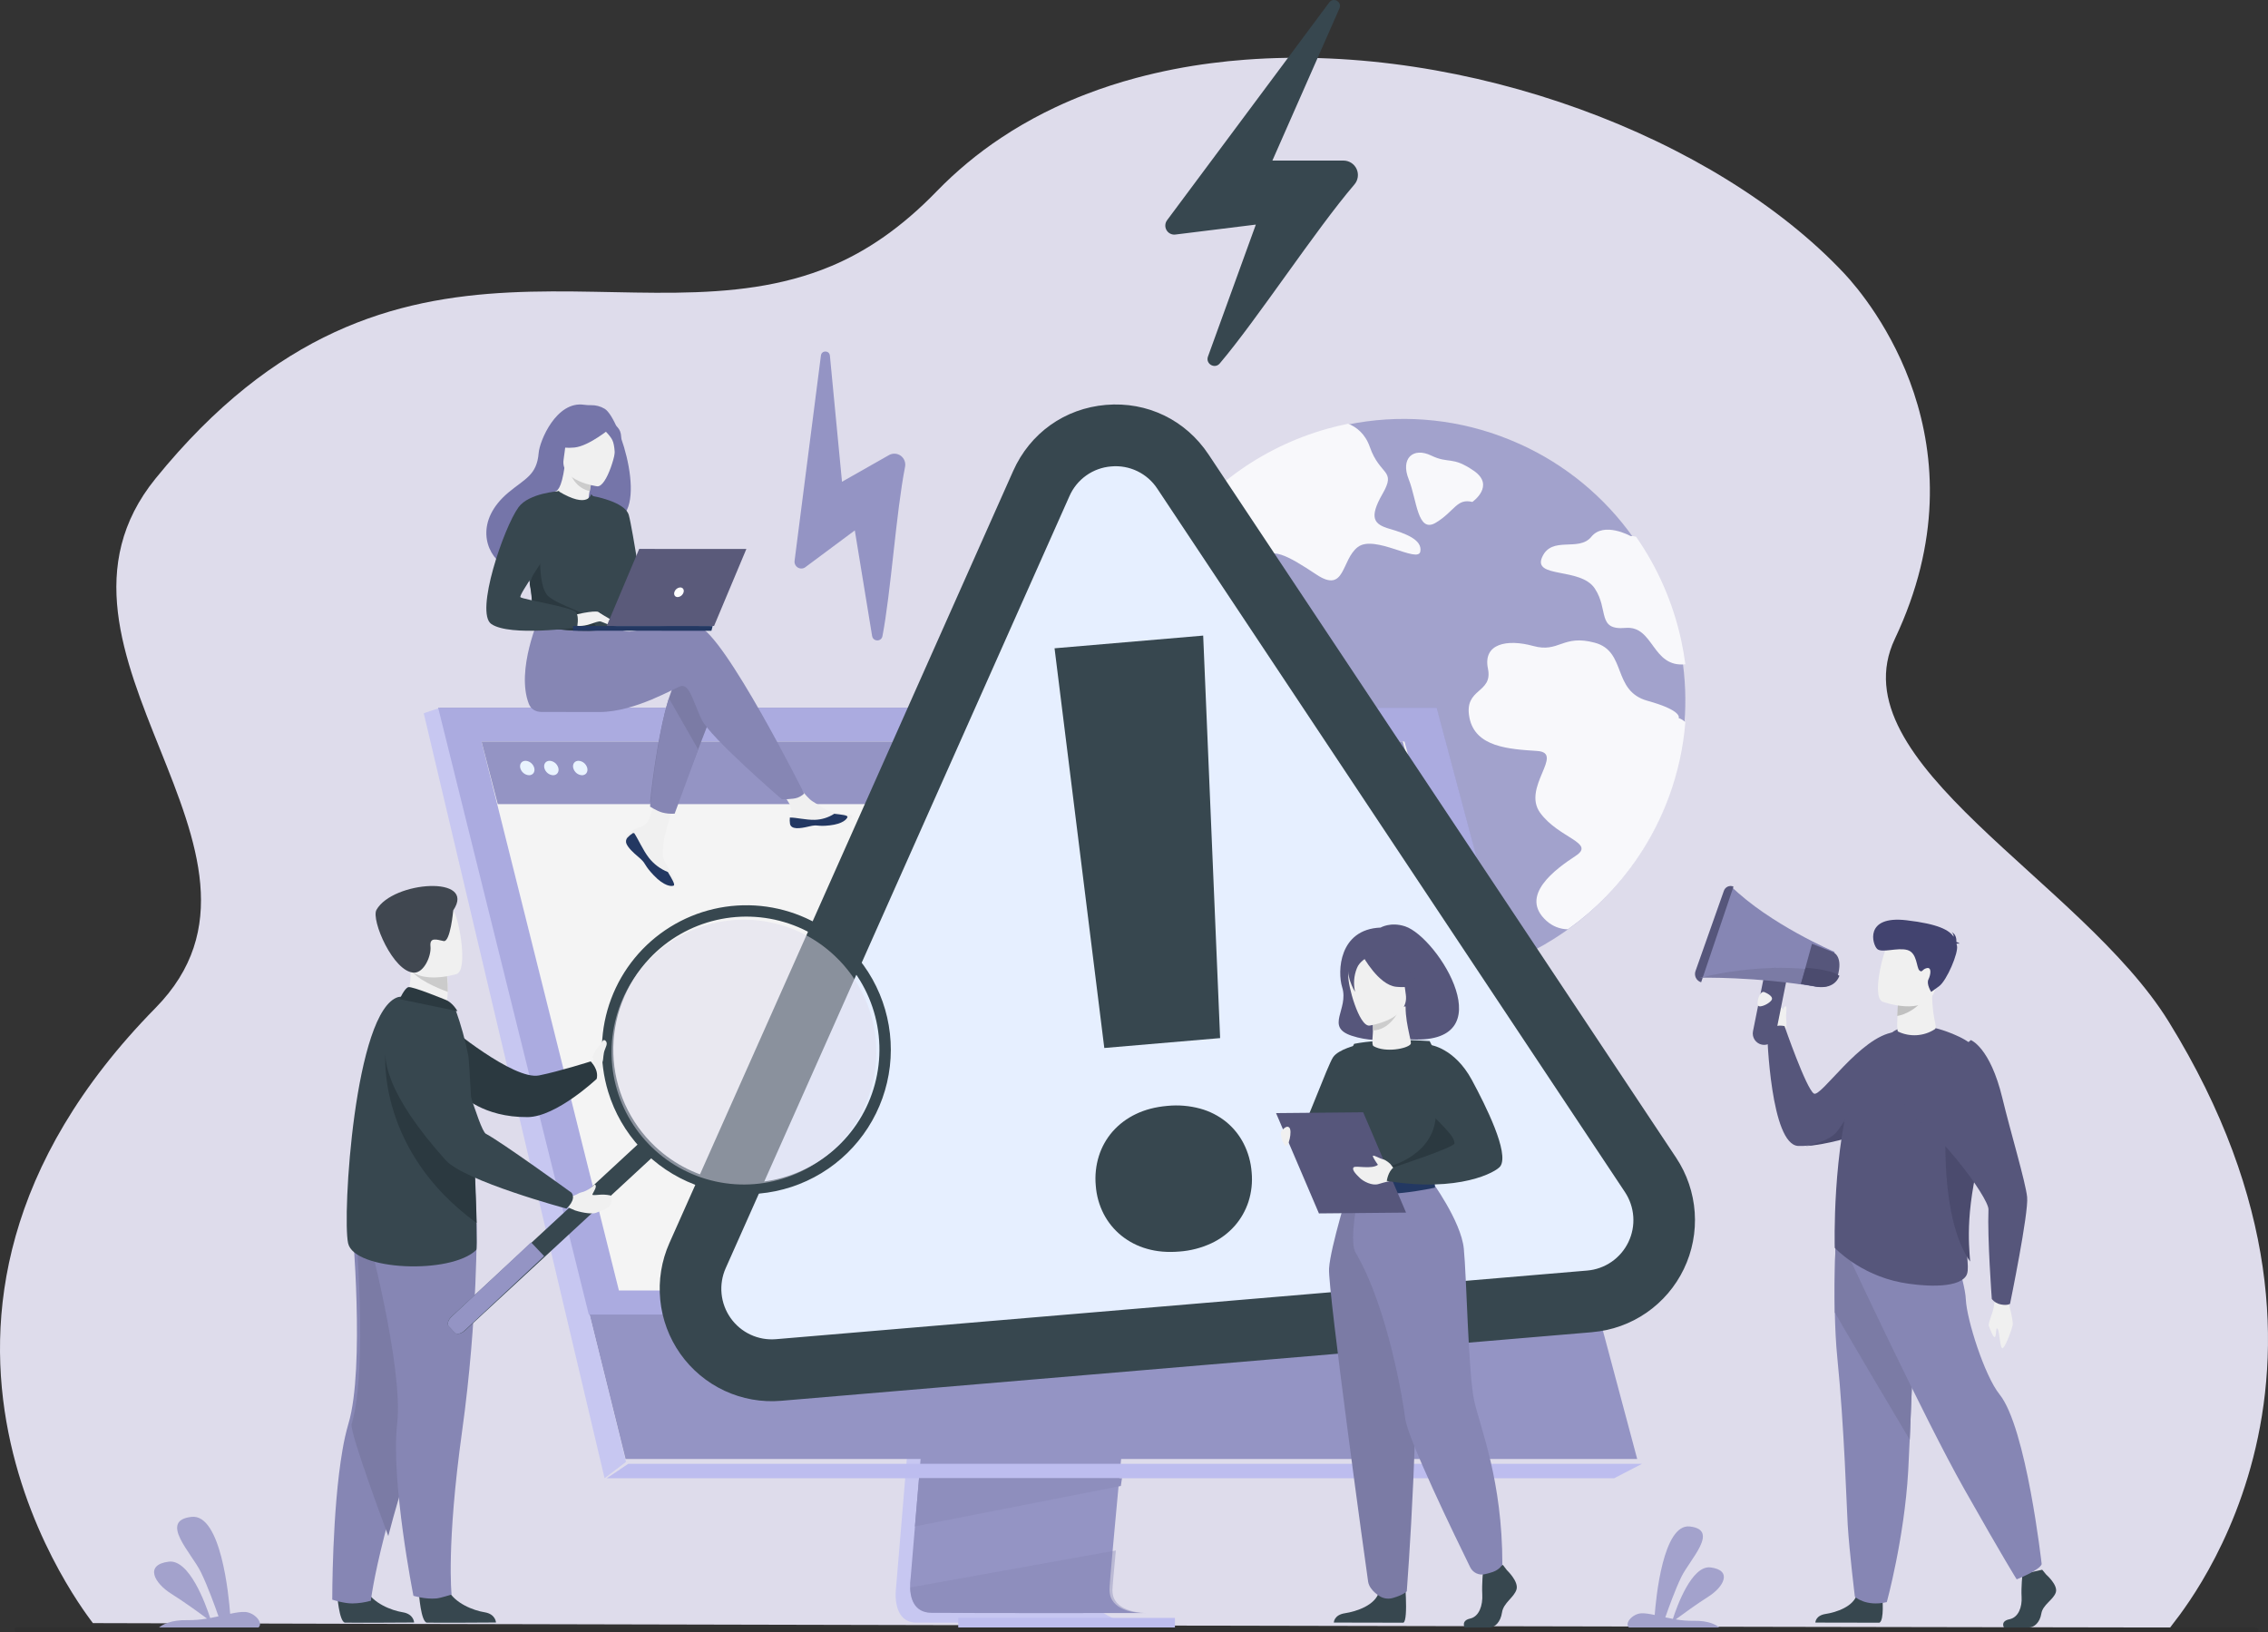 <svg width="471" height="339" viewBox="0 0 471 339" fill="none" xmlns="http://www.w3.org/2000/svg">
<rect x="0" y="0" width="471" height="339" fill="#333333" stroke="none"/>
<g clip-path="url(#clip0_2338_3239)">
<path d="M450.678 338C420.968 338 19.294 337.134 19.294 337.086C19.13 336.685 -31.696 274.425 32.304 209.319C64.015 177.051 3.183 135.264 32.304 99.381C82.185 37.913 131.545 72.525 172.659 55.243C179.925 52.192 187.215 47.28 194.513 39.742C198.577 35.556 203.081 31.82 207.945 28.597C208.686 28.104 209.432 27.624 210.185 27.156C213.077 25.368 216.068 23.745 219.145 22.296C221.215 21.319 223.325 20.417 225.474 19.588C228.907 18.266 232.407 17.129 235.961 16.181C241.1 14.81 246.324 13.786 251.6 13.115C253.925 12.811 256.27 12.572 258.633 12.397C304.577 8.944 356.27 28.365 382.961 56.75C388.332 62.466 412.76 92.04 393.505 132.691C381.347 158.356 432.277 182.868 450.377 212.175C496.391 286.681 451.095 337.024 450.678 338Z" fill="#DEDCEB"/>
<g opacity="0.8">
<path d="M346.466 165.493C345.261 168.814 343.759 172.02 341.979 175.071C335.06 186.879 324.222 195.888 311.349 200.531C298.475 205.173 284.382 205.156 271.521 200.482C249.084 192.323 234.675 171.866 233.139 149.48C232.932 146.508 232.956 143.525 233.213 140.557C234.021 131.219 237.044 122.209 242.033 114.275L242.107 114.156C249.804 102.06 261.665 93.203 275.448 89.258C276.875 88.856 278.325 88.493 279.783 88.196C290.361 86.017 301.338 86.827 311.483 90.533C312.88 91.043 314.246 91.598 315.581 92.199C325.096 96.48 333.284 103.242 339.286 111.777C343.786 118.159 346.966 125.375 348.64 133.003C348.999 134.64 349.289 136.292 349.51 137.96C350.722 147.249 349.678 156.693 346.464 165.491L346.466 165.493Z" fill="#9494C4"/>
<path d="M281.984 113.604C278.507 116.249 279.429 123.326 273.411 119.338C267.393 115.35 263.612 113.187 261.909 116.66C260.206 120.132 265.545 122.049 264.131 125.84C262.717 129.632 259.871 130.035 256.859 126.92C253.847 123.805 253.758 120.807 248.882 120.906C244.006 121.005 241.923 119.035 242.16 115.439C242.202 114.878 242.148 114.314 242 113.771L242.075 113.654C249.819 101.701 261.752 92.948 275.619 89.05C277.055 88.653 278.513 88.294 279.98 88C281.681 88.677 283.505 90.056 284.472 92.818C286.595 98.895 290.038 97.465 287.115 102.556C284.192 107.647 285.392 108.905 288.585 109.83C291.779 110.755 295.453 112.08 294.954 114.56C294.455 117.041 285.462 110.959 281.984 113.604Z" fill="white"/>
<path d="M346.63 165.371C345.414 168.705 343.897 171.924 342.099 174.988C337.933 182.079 332.31 188.217 325.598 193C323.972 192.971 322.412 192.359 321.204 191.276C315.288 186.02 323.128 180.438 327.256 177.72C331.384 175.002 323.718 174.105 319.854 168.81C315.99 163.516 325.038 156.346 319.223 155.959C313.409 155.571 306.337 155.196 305.153 149C303.969 142.804 310.086 144.083 309.005 138.862C307.924 133.642 312.995 132.668 318.406 134.156C323.818 135.644 324.489 131.678 331.191 133.479C337.894 135.279 334.741 143.492 342.14 145.542C349.538 147.593 348.611 149.129 348.611 149.129C349.134 149.305 349.61 149.598 350 149.986C349.576 155.242 348.443 160.416 346.63 165.371Z" fill="white"/>
<path d="M350 137.956C343.017 138.693 343.489 129.882 337.559 130.404C331.583 130.93 334.143 126.637 331.181 122.199C328.219 117.761 318.242 120.167 320.27 115.677C322.297 111.186 327.87 114.7 330.48 111.474C333.09 108.249 338.612 111.322 338.612 111.322C339.002 111.317 339.39 111.366 339.766 111.468C344.269 117.924 347.452 125.224 349.128 132.939C349.49 134.597 349.78 136.269 350 137.956Z" fill="white"/>
<path d="M305.766 104.242C305.766 104.242 310.594 100.885 306.055 97.764C301.515 94.644 300.967 96.409 297.209 94.603C293.451 92.798 290.812 95.221 292.543 99.519C294.273 103.818 294.343 110.9 298.226 108.525C302.108 106.15 302.528 103.448 305.766 104.242Z" fill="white"/>
</g>
<path d="M33.022 338H53.67C54.777 337.058 52.904 334.918 50.949 334.775C50.099 334.71 49.024 334.89 47.797 335.149C47.512 331.361 45.89 314.344 39.775 315.02C32.9 315.786 39.775 322.517 41.718 326.503C43.159 329.456 44.677 333.688 45.376 335.681C44.817 335.803 44.24 335.922 43.649 336.03C42.738 333.223 39.346 323.776 35.034 324.326C29.972 324.971 32.008 328.758 35.595 331.006C38.237 332.66 41.462 335.01 42.998 336.144C41.665 336.377 40.313 336.486 38.96 336.47C35.418 336.391 33.693 337.437 33.022 338Z" fill="#A3A2CC"/>
<path d="M357.065 338H338.3C337.294 337.14 338.996 335.193 340.774 335.055C341.546 334.997 342.522 335.159 343.638 335.398C343.896 331.939 345.37 316.393 350.928 317.018C357.178 317.718 350.928 323.863 349.162 327.504C347.854 330.199 346.473 334.064 345.841 335.889C346.35 335.999 346.875 336.107 347.41 336.208C348.239 333.643 351.322 325.018 355.242 325.521C359.843 326.109 357.994 329.567 354.732 331.62C352.346 333.13 349.401 335.275 348.005 336.312C349.216 336.524 350.444 336.623 351.674 336.609C354.89 336.53 356.459 337.487 357.065 338Z" fill="#A3A2CC"/>
<path d="M370.963 213.478C370.963 213.478 371.444 208.846 368.942 209.004C366.44 209.162 365.781 210.275 366.059 211.164C366.338 212.054 368.771 215 368.771 215L370.963 213.478Z" fill="#F0F0F0"/>
<path d="M406 222.878C406 222.878 403.428 225.985 397.901 229.567C397.378 229.909 396.829 230.25 396.253 230.589C393.818 232.043 391.288 233.324 388.681 234.421C388.361 234.555 387.986 234.705 387.562 234.86C384.251 236.086 378.156 237.833 374.379 237.991C374.05 238.003 373.739 238.003 373.449 237.991C367.7 237.752 367 214.81 367 214.81C367 214.81 367.64 212.515 370.593 213.093C370.593 213.093 375.077 226.05 376.685 227.104C378.114 228.045 386.318 215.252 393.38 214.358C398.138 213.766 406 222.878 406 222.878Z" fill="#56567B"/>
<path d="M390.914 331.816C390.914 331.816 391.339 336.512 390.301 337L377 336.975C377 336.975 377 335.508 379.135 335.183C381.27 334.858 385.024 333.663 385.661 331.003C386.298 328.343 390.914 331.816 390.914 331.816Z" fill="#37474F"/>
<path d="M381.041 272.471C381.107 275.699 381.26 279.028 381.564 282.021C383.004 296.223 383.511 313.39 383.718 316.69C384.077 322.433 385.208 331.608 385.208 331.608C385.208 331.608 387.457 333.743 391.836 332.725C391.836 332.725 395.464 319.51 396.274 305.598L396.31 304.91C396.404 303.07 396.51 300.966 396.604 298.698C397.272 283.514 398 260.936 398 260.936L381.264 257C381.264 257 380.875 264.423 381.041 272.471Z" fill="#8686B4"/>
<path d="M381.041 272.582C385.283 279.964 393.367 293.562 396.603 299C397.272 283.705 398 260.965 398 260.965L381.263 257C381.263 257 380.876 264.476 381.041 272.582Z" fill="#7B7BA5"/>
<path d="M388.423 234.817C385.051 236.064 378.845 237.84 375 238C375.587 237.886 379.869 237.015 381.453 235.052C383.153 232.944 386.019 227.212 388.295 229.551C389.368 230.648 389.054 232.823 388.423 234.817Z" fill="#4B4B6E"/>
<path d="M417.042 270.243C417.042 270.243 418.165 274.293 417.979 275.201C417.794 276.11 416.702 279.151 416.019 279.906C415.336 280.662 415.308 276.62 414.853 275.985C414.398 275.35 414.637 277.494 414.28 277.669C413.922 277.843 413.31 276.044 413.039 275.406C412.767 274.767 414.01 272.548 414.116 270.955C414.222 269.362 417.042 270.243 417.042 270.243Z" fill="#F0F0F0"/>
<path d="M424.949 327.018C424.949 327.018 427.419 329.168 426.938 330.697C426.456 332.227 424.226 333.245 423.925 335.113C423.624 336.982 422.42 338 421.334 338H416.164C416.164 338 415.365 336.686 417.294 336.29C419.222 335.894 419.949 333.697 419.829 331.66C419.708 329.624 420.009 326.905 420.009 326.905L424.106 326L424.949 327.018Z" fill="#37474F"/>
<path d="M384 261.078C384 261.078 399.606 294.535 407.911 309.22C416.216 323.906 418.811 328 418.811 328C418.811 328 423.569 326.122 424 324.842C424 324.842 420.82 296.497 415.256 289.592C412.112 285.687 408.422 273.971 408.249 269.877C408.076 265.782 404.429 256 404.429 256L384 261.078Z" fill="#8686B4"/>
<path d="M381.024 259.144C381.024 259.144 386.13 264.669 394.802 266.337C398.61 267.069 406.34 267.776 408.257 265.052C408.707 264.412 408.711 263.464 408.611 261.985C408.353 258.141 407.391 250.708 411.734 235.771C412.118 234.465 412.398 233.13 412.568 231.778C413.517 224.139 413.415 218.369 406.819 215.288C396.937 210.671 392.881 214.469 392.881 214.469C392.881 214.469 387.626 216.938 385.225 224.132C380.425 238.525 381.024 259.144 381.024 259.144Z" fill="#56567B"/>
<path d="M401.792 213.756C400.681 214.477 399.39 214.901 398.053 214.985C396.715 215.068 395.378 214.809 394.179 214.234C393.956 214.127 393.983 212.669 394.039 211.236C394.094 209.804 394.232 208.452 394.232 208.452L397.856 206.171L401.312 204C400.907 211.475 402.565 213.226 401.792 213.756Z" fill="#F0F0F0"/>
<path d="M400 206.914C400 206.914 397.883 210.251 394 211C394.05 209.615 394.185 208.082 394.185 208.082L397.43 206L400 206.914Z" fill="#C0C0C0"/>
<path d="M390.945 208.03C390.945 208.03 399.763 211.262 401.725 205.926C403.688 200.59 406.147 197.415 400.599 195.126C395.052 192.837 393.205 194.487 392.102 196.112C390.999 197.736 388.709 207.056 390.945 208.03Z" fill="#F0F0F0"/>
<path d="M406.304 196.034C406.4 195.96 406.593 195.923 407 195.981C406.797 195.806 406.554 195.683 406.292 195.622C406.318 195.049 406.216 194.005 405.305 193.578C405.442 193.699 405.551 193.85 405.622 194.019C405.693 194.188 405.725 194.37 405.715 194.553C404.83 193.188 402.612 191.896 395.911 191.116C387.083 190.088 388.849 196.205 389.85 197.089C390.851 197.973 394.038 196.717 396.107 197.296C398.176 197.875 397.972 200.977 398.602 201.533C399.232 202.089 399.097 201.299 400.145 201.055C401.193 200.811 400.97 202.42 400.487 203.396C400.004 204.371 401.056 206 401.056 206L402.677 204.83C404.298 203.659 406.761 197.823 406.409 196.406C406.372 196.287 406.335 196.161 406.304 196.034Z" fill="#42436F"/>
<path d="M409.141 262C408.89 258.217 407.951 250.901 412.186 236.201C412.561 234.916 412.833 233.602 413 232.272C409.853 231.219 404.119 233.562 404.119 233.562C404.119 233.562 402.772 252.994 409.141 262Z" fill="#4B4B6E"/>
<path d="M409.281 216C409.281 216 413.282 217.456 415.837 228.057C417.524 235.062 420.627 245.357 420.978 248.597C421.328 251.837 417.429 270.775 417.429 270.775C417.429 270.775 416.877 271.178 415.531 270.906C414.785 270.771 414.113 270.369 413.641 269.776C413.641 269.776 412.707 257.15 412.948 251.189C413.049 248.712 401.488 233.051 395.248 231.033C392.799 230.237 409.281 216 409.281 216Z" fill="#56567B"/>
<path d="M353 202.889C353 202.889 364.634 202.562 378.061 205L379.462 201.514L381 197.694C381 197.694 367.522 191.971 359.421 184L353 202.889Z" fill="#8686B4"/>
<path d="M360 184.124L353.28 204C353.047 203.931 352.831 203.815 352.644 203.659C352.458 203.503 352.305 203.311 352.195 203.094C352.085 202.877 352.02 202.64 352.004 202.398C351.988 202.155 352.022 201.911 352.103 201.682L358.008 184.983C358.076 184.792 358.183 184.617 358.321 184.468C358.46 184.32 358.627 184.202 358.814 184.121C359 184.041 359.2 183.999 359.403 184C359.606 184.001 359.806 184.043 359.992 184.124H360Z" fill="#56567B"/>
<path d="M365.903 216.955C366.519 217.077 367.159 216.95 367.682 216.603C368.204 216.256 368.568 215.717 368.692 215.103L370.954 203.822C371.077 203.209 370.95 202.571 370.602 202.051C370.253 201.53 369.712 201.168 369.096 201.044C368.48 200.924 367.841 201.051 367.319 201.398C366.797 201.745 366.433 202.283 366.308 202.896L364.045 214.177C363.923 214.79 364.051 215.427 364.399 215.947C364.747 216.468 365.288 216.83 365.903 216.955Z" fill="#56567B"/>
<path d="M353 203.056C353 203.056 364.431 202.755 377.624 205L379 201.789C366.605 199.45 353 203.056 353 203.056Z" fill="#7B7BA5"/>
<path d="M374 204.328L377.4 204.94C377.347 204.94 380.55 205.58 381.6 202.668C381.695 202.469 381.763 202.258 381.8 202.04C382.616 198.412 380.667 197.744 380.667 197.744L376.3 196L374.914 201.037V201.054L374 204.328Z" fill="#56567B"/>
<path d="M374 204.323L377.579 204.94C377.523 204.94 380.895 205.585 382 202.649C379.98 201.205 374.97 201 374.97 201V201.018L374 204.323Z" fill="#4B4B6E"/>
<path d="M366.545 206.101C366.545 206.101 368.279 206.805 367.961 207.584C367.643 208.363 365.437 209.431 365.089 208.818C364.741 208.204 365.452 205.443 366.545 206.101Z" fill="#F0F0F0"/>
<path d="M370.571 213C370.749 212.164 370.877 211.32 370.954 210.471C370.976 209.675 371.082 209.025 370.871 209.002C370.66 208.979 370.505 209.128 370.418 209.388C370.331 209.648 370 211.231 370 211.231L370.168 212.761L370.571 213Z" fill="#F0F0F0"/>
<path d="M196.006 211.117L186.082 329.784C186.082 329.784 185.043 336.978 190.363 336.99C199.11 337.012 233.906 336.99 233.906 336.99C233.906 336.99 227.326 335.492 227.4 332.124C227.495 328.154 239 210 239 210L196.006 211.117Z" fill="#C7C7F1"/>
<path d="M237.283 334.983C235.564 334.983 201.899 335.045 193.386 334.934C189.676 334.888 189.024 331.618 189.002 329.499C188.99 328.908 189.028 328.318 189.114 327.733L189.373 324.651L190.03 316.794L190.61 309.852L191.355 300.931L191.985 293.403L199.031 209.122L242 208C242 208 237.15 257.426 233.734 293.413C233.352 297.422 232.987 301.264 232.652 304.853C232.543 305.998 232.438 307.117 232.335 308.208C232.019 311.615 231.738 314.738 231.475 317.498C231.341 318.953 231.219 320.304 231.108 321.542C230.671 326.395 230.414 329.493 230.41 330.082C230.408 330.404 230.436 330.726 230.494 331.042C231.19 334.812 236.638 334.983 237.283 334.983Z" fill="#9494C4"/>
<path d="M91 147L115.278 244.334L118.603 257.665L129.912 303H340L298.319 147H91Z" fill="#9494C4"/>
<path d="M91.344 147L88 148.124L125.555 307L130 303.601L91.344 147Z" fill="#C7C7F1"/>
<path d="M126 307H335.223L341 304H130.483L126 307Z" fill="#BDBDEF"/>
<path d="M199 338H244V336H199V338Z" fill="#BDBDEF"/>
<path d="M233 307L232.766 308.607L190 317L190.586 310.222L190.866 307H233Z" fill="#8E8EBD"/>
<path opacity="0.4" d="M238 334.983C236.255 334.983 202.089 335.043 193.449 334.937C189.684 334.892 189.022 331.735 189 329.69L231.731 322C231.288 326.684 231.027 329.675 231.023 330.243C231.02 330.554 231.048 330.864 231.108 331.17C231.816 334.819 237.345 334.983 238 334.983Z" fill="#8686B3"/>
<path d="M91 147H298.355L332 273H122.279L91 147Z" fill="#ABABE0"/>
<path d="M323 268H128.528L121.58 240.233L118.892 229.489L117.794 225.108L110.652 196.572L110.282 195.085L106.507 180.002L104.817 173.253L103.377 167.495L100 154H291.667L295.377 167.495L296.958 173.253L298.814 180.002L311.034 224.464V224.466L312.069 228.233L312.551 229.982L320.988 260.679L323 268Z" fill="#F4F4F4"/>
<path d="M295 167H103.37L100 154H291.297L295 167Z" fill="#9494C4"/>
<path d="M108.045 159.499C107.845 158.671 108.334 158 109.138 158C109.555 158.021 109.955 158.177 110.282 158.446C110.608 158.715 110.843 159.084 110.955 159.499C111.156 160.327 110.667 161 109.863 161C109.446 160.978 109.045 160.822 108.719 160.552C108.392 160.283 108.156 159.915 108.045 159.499Z" fill="#E9F3FE"/>
<path d="M113.045 159.499C112.845 158.671 113.334 158 114.138 158C114.556 158.021 114.956 158.177 115.282 158.446C115.608 158.715 115.844 159.084 115.955 159.499C116.155 160.327 115.667 161 114.864 161C114.446 160.978 114.045 160.822 113.719 160.552C113.392 160.283 113.156 159.915 113.045 159.499Z" fill="#E9F3FE"/>
<path d="M119.045 159.499C118.844 158.671 119.333 158 120.137 158C120.554 158.021 120.955 158.177 121.281 158.446C121.608 158.716 121.844 159.084 121.955 159.499C122.155 160.327 121.666 161 120.862 161C120.445 160.979 120.044 160.822 119.718 160.553C119.392 160.283 119.156 159.914 119.045 159.499Z" fill="#E9F3FE"/>
<path d="M253.303 75.485C261.117 66.277 273.166 47.78 281.278 38.308C281.652 37.871 281.892 37.336 281.971 36.766C282.05 36.197 281.965 35.616 281.725 35.094C281.485 34.571 281.1 34.129 280.617 33.82C280.133 33.511 279.572 33.347 278.999 33.349H264.239L278.163 1.75C278.761 0.401 276.926 -0.674 276.047 0.507L242.371 45.734C242.152 46.028 242.024 46.38 242.003 46.745C241.982 47.111 242.069 47.475 242.252 47.792C242.435 48.109 242.708 48.365 243.035 48.528C243.362 48.691 243.729 48.754 244.092 48.709L260.802 46.643L250.859 74.054C250.319 75.563 252.266 76.706 253.303 75.485Z" fill="#37474F"/>
<path d="M183.259 132.116C185.006 123.076 186.108 106.281 187.956 96.953C188.041 96.523 188.002 96.078 187.843 95.67C187.684 95.262 187.413 94.908 187.061 94.651C186.708 94.394 186.291 94.245 185.857 94.221C185.423 94.197 184.991 94.299 184.613 94.515L174.859 100.053L172.345 73.852C172.236 72.734 170.629 72.708 170.485 73.822L165.012 116.462C164.976 116.739 165.022 117.02 165.143 117.271C165.265 117.522 165.457 117.732 165.695 117.873C165.934 118.015 166.209 118.083 166.485 118.069C166.762 118.054 167.028 117.958 167.251 117.792L177.52 110.152L181.111 132.073C181.317 133.287 183.027 133.317 183.259 132.116Z" fill="#9494C4"/>
<path d="M331.475 269.697L162.368 283.937C149.527 285.018 140.235 271.943 145.502 260.189L217.137 100.008C222.579 87.861 239.28 86.457 246.673 97.523L344.135 243.462C351.281 254.17 344.315 268.615 331.475 269.697Z" fill="#E6EFFF"/>
<path d="M330.688 276.664L162.212 290.917C158.182 291.259 154.132 290.539 150.464 288.829C146.795 287.12 143.634 284.48 141.293 281.17C138.951 277.86 137.511 273.994 137.113 269.955C136.715 265.915 137.374 261.841 139.024 258.135L210.401 97.823C213.907 89.946 221.117 84.809 229.684 84.086C238.252 83.364 246.215 87.214 250.986 94.391L348.091 240.443C350.335 243.82 351.663 247.727 351.944 251.776C352.225 255.826 351.448 259.879 349.691 263.536C347.933 267.192 345.257 270.325 341.924 272.626C338.592 274.927 334.719 276.316 330.688 276.656V276.664ZM230.766 96.868C228.897 97.012 227.102 97.663 225.573 98.752C224.044 99.841 222.839 101.327 222.087 103.051L150.708 263.365C149.966 265.033 149.67 266.866 149.849 268.685C150.028 270.503 150.677 272.242 151.731 273.732C152.785 275.222 154.207 276.41 155.858 277.179C157.509 277.949 159.332 278.273 161.146 278.12L329.622 263.867C331.436 263.713 333.178 263.087 334.678 262.051C336.177 261.015 337.382 259.605 338.172 257.959C338.963 256.313 339.313 254.489 339.186 252.667C339.06 250.844 338.463 249.086 337.453 247.566L240.354 101.507C239.325 99.934 237.889 98.672 236.201 97.855C234.512 97.037 232.633 96.696 230.766 96.868Z" fill="#37474F"/>
<path d="M227.559 246.216C227.367 244.144 227.588 242.053 228.209 240.069C228.803 238.191 229.776 236.459 231.066 234.983C232.411 233.467 234.043 232.241 235.864 231.378C237.772 230.452 239.962 229.882 242.435 229.668C244.72 229.441 247.026 229.634 249.243 230.236C251.2 230.768 253.029 231.699 254.618 232.971C256.135 234.208 257.38 235.751 258.276 237.503C259.216 239.353 259.778 241.376 259.932 243.451C260.126 245.507 259.904 247.582 259.278 249.548C258.674 251.408 257.7 253.122 256.417 254.586C255.06 256.114 253.41 257.345 251.567 258.203C249.48 259.172 247.239 259.753 244.949 259.917C242.475 260.128 240.221 259.937 238.188 259.346C236.25 258.805 234.439 257.873 232.865 256.605C231.356 255.382 230.112 253.857 229.211 252.124C228.268 250.29 227.706 248.279 227.559 246.216ZM253.385 215.591L229.332 217.645L219 134.637L249.868 132L253.385 215.591Z" fill="#37474F"/>
<path d="M123 219.462C123 219.462 123.557 218.331 123.918 217.797C124.279 217.262 125.818 215.703 126.083 216.05C126.349 216.396 127.396 218.794 126.839 219.462C126.282 220.129 126.875 221.296 124.095 222L123 219.462Z" fill="#F0F0F0"/>
<path d="M93 213C93 213 106.628 224.392 111.943 223.343C116.1 222.518 122.669 220.431 122.669 220.431C122.669 220.431 124.403 222.084 123.913 224.063C123.913 224.063 115.543 231.948 109.58 231.999C100.262 232.078 95.862 227.375 95.862 227.375L93 213Z" fill="#2B3940"/>
<path d="M70 330.921C70 330.921 70.413 336.896 71.664 336.989C71.832 337 78.056 337 78.056 337L86 336.958C86 336.958 85.948 335.2 83.627 334.831C81.305 334.461 77.425 332.961 76.009 330.145C74.529 327.175 70 330.921 70 330.921Z" fill="#37474F"/>
<path d="M69 332.214C69 332.214 71.331 333 73.149 333C74.458 332.983 75.76 332.796 77.021 332.443C77.021 332.443 77.46 328.167 79.875 318.743C81.139 313.803 82.947 307.451 85.517 299.56C92.625 277.749 94.787 264.99 94.984 263.782C94.996 263.719 95 263.687 95 263.687L94.976 263.677L73.123 254C73.123 254 75.823 284.06 72.378 295.599C71.855 297.415 71.437 299.261 71.127 301.126C68.95 313.658 69 332.214 69 332.214Z" fill="#8686B4"/>
<path d="M80.637 319C81.922 314.04 83.761 307.664 86.374 299.741C93.602 277.843 95.799 265.034 96 263.82C96 263.784 96 263.75 96 263.715L73.78 254C73.78 254 76.525 284.18 73.022 295.764C72.527 297.383 80.637 319 80.637 319Z" fill="#7B7BA5"/>
<path d="M87 330.921C87 330.921 87.413 336.896 88.664 336.989C88.832 337 95.056 337 95.056 337L103 336.958C103 336.958 102.948 335.2 100.625 334.831C98.301 334.461 94.423 332.961 93.009 330.145C91.529 327.175 87 330.921 87 330.921Z" fill="#37474F"/>
<path d="M98.994 254C98.994 254 99.274 273.399 95.968 297.216C92.662 321.032 93.782 331.143 93.782 331.143C93.782 331.143 91.51 331.89 90.592 331.966C88.257 332.166 85.858 331.412 85.858 331.412C85.858 331.412 81.123 307.585 82.482 295.664C83.842 283.743 76 254.757 76 254.757L98.994 254Z" fill="#8686B4"/>
<path d="M84 208.287L88.237 211L92.097 209.932C92.802 208.948 92.99 207.048 93 205.405C93.004 204.398 92.954 203.391 92.849 202.39L87.131 199.921L84.998 199C84.998 199.033 85.165 200.715 85.196 200.959C85.585 205.324 84 208.287 84 208.287Z" fill="#F0F0F0"/>
<path d="M98.912 259.583C93.607 264.747 73.53 263.879 72.29 258.189C71.051 252.498 73.641 209.749 82.704 207.064C84.584 206.507 94.637 209.783 94.637 209.783C95.746 212.864 96.62 216.026 97.251 219.242C97.45 220.274 98.038 231.197 98.476 241.417C98.675 246.197 98.853 250.823 98.942 254.212C99.022 257.385 99.026 259.47 98.912 259.583Z" fill="#37474F"/>
<path d="M85.172 201.222C86.403 203.321 90.714 205.158 93 206C93.004 204.898 92.951 203.797 92.84 202.702L86.78 200.001C85.441 199.982 84.625 200.285 85.172 201.222Z" fill="#CBCBCB"/>
<path d="M94.846 202.278C94.846 202.278 85.633 205.174 83.932 199.366C82.231 193.559 79.897 190.02 85.715 187.925C91.532 185.829 93.321 187.705 94.357 189.505C95.392 191.305 97.199 201.376 94.846 202.278Z" fill="#F0F0F0"/>
<path d="M94.127 189.053C94.127 189.053 93.528 195.727 92.13 195.438C90.732 195.148 89.192 194.529 89.396 196.542C89.6 198.554 88.042 202 86.025 202C81.7 201.982 77.002 191.026 78.186 188.95C81.602 182.95 99.065 181.739 94.127 189.053Z" fill="#404750"/>
<path d="M92.524 207.636C92.404 207.59 85.586 204.771 84.789 205.015C83.992 205.259 83 207.499 83 207.499L95 210C95 210 94.056 208.23 92.524 207.636Z" fill="#2B3940"/>
<path d="M135.185 240.616L96.606 276.288C95.849 276.987 94.897 277.21 94.488 276.783L93.185 275.424C92.781 274.997 93.06 274.078 93.816 273.378L132.396 237.712C133.152 237.013 134.105 236.79 134.514 237.217L135.817 238.574C136.217 239.001 135.942 239.922 135.185 240.616Z" fill="#37474F"/>
<path d="M113 260.869L96.512 276.298C95.775 276.988 94.847 277.207 94.449 276.786L93.18 275.447C92.786 275.026 93.058 274.119 93.795 273.43L110.283 258L113 260.869Z" fill="#9494C4"/>
<path d="M126.304 226.751C127.637 231.122 129.951 235.13 133.069 238.471C136.187 241.811 140.026 244.395 144.295 246.025C148.564 247.656 153.148 248.289 157.699 247.878C162.25 247.467 166.647 246.022 170.554 243.653C174.461 241.284 177.776 238.053 180.244 234.208C182.713 230.363 184.271 226.005 184.799 221.467C185.327 216.928 184.811 212.328 183.291 208.019C181.771 203.71 179.287 199.805 176.028 196.603C175.873 196.448 175.717 196.298 175.556 196.149C170.739 191.618 164.56 188.805 157.979 188.148C151.399 187.492 144.785 189.028 139.168 192.518C133.551 196.008 129.244 201.256 126.917 207.447C124.591 213.638 124.375 220.424 126.304 226.749V226.751ZM134.877 199.057C138.622 195.077 143.463 192.296 148.789 191.067C154.114 189.838 159.684 190.216 164.795 192.152C169.905 194.089 174.327 197.498 177.5 201.947C180.673 206.397 182.456 211.687 182.622 217.15C182.789 222.613 181.331 228.002 178.435 232.636C175.538 237.271 171.333 240.942 166.349 243.187C161.366 245.431 155.83 246.147 150.439 245.244C145.049 244.342 140.048 241.861 136.067 238.116C133.422 235.632 131.293 232.65 129.801 229.342C128.31 226.034 127.485 222.464 127.375 218.837C127.264 215.21 127.87 211.597 129.157 208.204C130.445 204.811 132.388 201.706 134.877 199.065V199.057Z" fill="#37474F"/>
<g opacity="0.5">
<path d="M174.499 237.341C170.775 241.303 165.96 244.071 160.664 245.295C155.368 246.519 149.828 246.143 144.745 244.216C139.662 242.289 135.265 238.897 132.108 234.469C128.952 230.041 127.179 224.776 127.013 219.339C126.847 213.902 128.296 208.538 131.177 203.926C134.057 199.313 138.24 195.659 143.196 193.426C148.152 191.192 153.659 190.479 159.02 191.378C164.381 192.276 169.355 194.745 173.313 198.472C175.952 200.94 178.077 203.906 179.565 207.199C181.054 210.492 181.877 214.047 181.987 217.66C182.097 221.273 181.493 224.871 180.207 228.249C178.922 231.627 176.982 234.717 174.499 237.341Z" fill="#DEDCEB"/>
</g>
<path d="M99 254C78.315 239.008 80.035 219 80.035 219C87.595 223.337 95.097 232.927 98.537 241.246C98.74 246.011 98.911 250.622 99 254Z" fill="#2B3940"/>
<path d="M120.648 247.653C122.206 247.312 123.251 246.195 123.47 246C123.47 246 124.135 246.042 123.361 247.396C123.296 247.509 123.15 247.795 123.043 247.994C123.034 248.013 123.029 248.035 123.03 248.056C123.031 248.077 123.038 248.098 123.049 248.117C123.06 248.135 123.076 248.151 123.095 248.162C123.115 248.173 123.136 248.18 123.159 248.181C124.059 248.247 124.963 247.91 126.696 248.251C126.934 248.299 127.005 248.849 126.995 249.073C127.032 249.588 126.866 250.098 126.53 250.504C126.25 250.853 125.479 251.23 123.737 251.89C123.077 252.143 121.186 251.954 119.415 251.376L118 250.756L118.44 248.261L118.795 248.333C119.359 248.443 120.063 247.789 120.648 247.653Z" fill="#F0F0F0"/>
<path d="M86.977 210C86.977 210 68.049 213.599 92.545 240.935C96.464 245.308 117.631 251 117.631 251C117.631 251 119.777 249.179 118.695 247.703C118.695 247.703 104.122 237.146 100.914 235.469C99.471 234.713 95.316 218.619 92.964 214.745C90.613 210.87 86.977 210 86.977 210Z" fill="#37474F"/>
<path d="M123 220.834C123 220.834 123.724 219.594 123.865 218.943C124.005 218.291 124.917 216.379 125.294 216.043C125.444 215.909 125.938 216.083 125.997 216.661C126.023 216.913 125.884 217.371 125.641 217.921C125.247 218.808 125.31 220.012 125.172 220.413C124.83 221.411 123 220.834 123 220.834Z" fill="#F0F0F0"/>
<path d="M130.306 173.309C130.153 173.473 130.053 173.676 130.016 173.893C129.979 174.111 130.007 174.334 130.098 174.537C130.401 175.355 131.412 176.268 132.593 177.181C132.743 177.298 132.878 177.405 132.992 177.503C133.024 177.53 133.055 177.556 133.082 177.582L133.152 177.642C134.244 178.62 133.832 178.852 135.797 180.827C138.035 183.086 139.578 183.127 140.016 182.921C140.389 182.746 139.634 181.548 138.8 180.202L138.677 180.001L138.345 179.46C137.367 177.848 137.619 177.078 137.852 174.668C138.041 172.707 141 163.72 141 163.72L136.708 163C136.708 163 135.415 170.159 133.988 171.263C133.227 171.852 132.375 171.868 131.643 172.293C131.591 172.324 131.541 172.356 131.491 172.388C131.055 172.642 130.656 172.952 130.306 173.309Z" fill="#F0F0F0"/>
<path d="M130.303 173.955C130.152 174.124 130.052 174.335 130.015 174.56C129.979 174.786 130.007 175.017 130.097 175.227C130.465 176.073 131.438 177.018 132.565 177.96C132.713 178.083 132.841 178.198 132.956 178.302C132.987 178.33 133.017 178.357 133.044 178.384L133.114 178.447C134.194 179.46 133.787 179.7 135.73 181.747C137.943 184.089 139.47 184.131 139.904 183.918C140.272 183.736 139.525 182.495 138.7 181.1C137.15 180.485 135.788 179.464 134.751 178.142C133.466 176.47 132.594 174.352 131.72 173.046L131.471 173C131.041 173.263 130.648 173.584 130.303 173.955Z" fill="#233862"/>
<path d="M164.363 171.031C164.622 172.325 166.476 172.11 168.545 171.608C170.613 171.107 170.123 171.704 173.068 171.379C176.014 171.054 176.907 169.957 176.997 169.526C177.078 169.139 175.622 169.003 174.062 168.822C173.858 168.801 173.668 168.777 173.47 168.753C171.708 168.531 170.411 167.398 168.818 166.468C167.3 165.587 165.038 162 165.038 162L161 162.317C161 162.317 163.117 165.524 163.937 166.919C164.418 167.731 164.394 168.822 164.333 169.659C164.282 170.115 164.292 170.577 164.363 171.031Z" fill="#F0F0F0"/>
<path d="M168.01 171.63C169.966 171.155 169.502 171.72 172.285 171.414C175.068 171.107 175.912 170.072 175.997 169.665C176.074 169.299 174.698 169.171 173.223 169L173.21 169.029C172.017 169.79 170.639 170.215 169.222 170.259C167.334 170.305 165.335 169.767 164.03 169.786C163.982 170.219 163.992 170.656 164.059 171.086C164.304 172.307 166.056 172.104 168.01 171.63Z" fill="#233862"/>
<path d="M149 145.273L145.191 155.12L140.206 167.979C139.316 168.042 138.422 167.963 137.56 167.746C136.366 167.416 135 166.56 135 166.56C135 166.56 136.387 152.753 138.971 144.828C139.633 142.792 140.375 141.147 141.193 140.222C145.191 135.677 149 145.273 149 145.273Z" fill="#7B7BA5"/>
<path d="M145.005 130.019C142.886 129.332 137.366 130.007 131.361 131.093C130.552 131.239 129.717 131.136 128.967 130.796C128.217 130.456 127.588 129.896 127.162 129.189L112.074 128C112.074 128 107.09 139.081 109.814 146.146C110.216 147.186 111.095 147.834 112.452 147.856C112.452 147.856 121.57 147.872 124.485 147.872C131.989 147.872 140.365 142.698 141.453 142.48C143.226 142.125 143.935 145.688 145.706 149.428C147.477 153.169 162.375 166 162.375 166C162.375 166 164.664 166.024 165.611 165.669C166.628 165.285 167 164.788 167 164.788C167 164.788 150.494 131.801 145.005 130.019Z" fill="#8686B4"/>
<path d="M125.567 84.891C124.698 84.374 123.699 84.115 122.687 84.144C122.222 84.155 121.756 84.127 121.295 84.06C115.54 83.217 112.069 91.546 111.866 94.07C111.49 98.691 109.037 99.396 105.583 102.279C98.654 108.085 100.681 114.824 104.469 117.331C106.74 118.836 110.745 117.331 110.745 117.331C110.803 117.371 121.701 111.266 127.074 108.321C135.132 107.19 128.808 86.811 125.567 84.891Z" fill="#7575A9"/>
<path d="M122.31 105.537C122.334 105.554 119.679 106.474 117.909 105.673C116.241 104.924 114.976 102.136 115 102.134C115.76 102.097 116.601 101.425 117.239 97L117.563 97.12L123 99.108C123 99.108 122.6 100.879 122.35 102.56C122.128 103.982 122.012 105.338 122.31 105.537Z" fill="#F0F0F0"/>
<path d="M123 99.103C123 99.103 122.799 100.112 122.509 102C119.635 101.396 118.403 98.813 118 97L123 99.103Z" fill="#CCCCCC"/>
<path d="M124.037 100.998C124.037 100.998 116.328 100.005 117.047 95.412C117.767 90.819 117.255 87.599 122.211 88.04C127.167 88.481 127.843 90.371 127.992 91.96C128.142 93.549 126.063 101.137 124.037 100.998Z" fill="#F0F0F0"/>
<path d="M127 88.755C127 88.755 122.413 92.63 119.298 92.939C116.182 93.249 115 92.269 115 92.269C116.245 91.178 117.247 89.847 117.944 88.359C118.103 88.008 118.355 87.706 118.673 87.484C118.992 87.261 119.365 87.125 119.754 87.091C121.976 86.904 126.197 86.82 127 88.755Z" fill="#7575A9"/>
<path d="M125 88.851C125 88.851 126.664 90.327 127.178 91.42C127.681 92.474 127.831 94.999 127.43 96C127.43 96 130.013 91.383 128.553 89.138C127.003 86.757 125 88.851 125 88.851Z" fill="#7575A9"/>
<path d="M128.998 116.727C128.768 132.021 128.932 128.824 127.282 130.276C126.881 130.625 125.767 130.833 124.296 130.93C119.671 131.241 111.539 130.465 111.23 129.598C110.164 126.599 110.918 125.667 110.028 121.066C109.936 120.576 109.828 120.05 109.686 119.473C108.944 116.319 108.223 115.246 110.858 110.182C113.248 105.593 115.728 101.869 115.952 102.004C122.249 105.798 122.764 102.613 122.764 102.613C122.764 102.613 129.113 109.266 128.998 116.727Z" fill="#37474F"/>
<path d="M145 155.659L140.108 168.978C139.235 169.044 138.358 168.962 137.512 168.737C136.341 168.395 135 167.508 135 167.508C135 167.508 136.361 153.208 138.897 145L145 155.659Z" fill="#8686B4"/>
<path d="M123 103C123 103 129.788 104.124 130.586 106.972C131.383 109.819 134 127.105 134 127.105C134 127.105 132.084 128.926 130.491 127.373C128.899 125.819 125.478 111.199 125.478 111.199L123 103Z" fill="#37474F"/>
<path d="M124 130.931C119.461 131.237 111.482 130.474 111.179 129.622C110.134 126.676 110.873 125.759 110 121.238L112.184 115C112.184 115 111.82 121.969 113.845 123.803C115.87 125.638 122.131 127.344 123.113 128.877C123.542 129.495 123.843 130.193 124 130.931Z" fill="#2B3940"/>
<path d="M119 127.749C119 127.749 123.519 126.663 124.247 127.106C124.976 127.55 126.757 129.116 126.981 129.664C127.205 130.213 125.358 129.249 124.757 129.073C124.361 128.962 123.345 129.345 122.837 129.527C120.704 130.294 119.399 129.898 119.399 129.898L119 127.749Z" fill="#F0F0F0"/>
<path d="M116.129 102C116.129 102 109.86 102.377 107.69 105.332C104.634 109.494 98.57 127.234 102.042 129.601C105.95 132.266 119.839 130.304 119.839 130.304C119.839 130.304 120.302 128.193 119.658 127.172C119.015 126.15 108.567 124.498 108.085 124.025C107.604 123.553 114.117 114.839 114.117 113.425C114.117 112.011 116.129 102 116.129 102Z" fill="#37474F"/>
<path d="M124 128C124 128 125.071 128.825 125.423 128.925C125.6 128.981 125.8 129.007 126 128.998L125.279 128.221L124 128Z" fill="#F0F0F0"/>
<path d="M124 127L127 128.76C126.941 128.848 126.865 128.915 126.778 128.956C126.691 128.997 126.597 129.01 126.505 128.993C126.062 128.898 125.627 128.753 125.207 128.559L124 127Z" fill="#F0F0F0"/>
<path d="M148 130.015L119 130V130.985L147.742 131L148 130.015Z" fill="#233862"/>
<path d="M126 129.992L148.29 130L155 114.008L132.744 114L126 129.992Z" fill="#5A5A7A"/>
<path d="M141.961 122.999C142.113 122.448 141.806 122 141.275 122C140.996 122.016 140.728 122.12 140.507 122.298C140.286 122.477 140.123 122.721 140.039 122.999C139.887 123.552 140.194 124 140.723 124C141.003 123.984 141.271 123.879 141.492 123.701C141.713 123.522 141.877 123.277 141.961 122.999Z" fill="white"/>
<path d="M291.795 192.381C288.786 191.393 286.706 192.639 286.706 192.639C278.039 192.991 277.718 201.773 278.735 205.042C280.161 209.632 275.108 213.251 280.714 215.104C287.229 217.259 292.681 214.702 292.318 215.812C312.88 217.42 298.641 194.627 291.795 192.381Z" fill="#56567B"/>
<path d="M283 235.029C282.327 236.24 281.54 237.388 280.648 238.459C278.818 240.667 269.225 235.428 270.05 235.029C270.875 234.631 275.699 221.239 276.846 219.557C277.994 217.875 281.907 217 281.907 217L283 235.029Z" fill="#37474F"/>
<path d="M312.95 326.102C312.95 326.102 315.42 328.434 314.938 330.089C314.456 331.743 312.227 332.849 311.926 334.873C311.625 336.896 310.418 338 309.335 338H304.164C304.164 338 303.366 336.577 305.294 336.146C307.222 335.716 307.948 333.34 307.829 331.131C307.709 328.923 308.008 325.981 308.008 325.981L312.105 325L312.95 326.102Z" fill="#37474F"/>
<path d="M291.643 327C291.643 327 292.567 336.47 291.442 337L277 336.971C277 336.971 277 335.382 279.319 335.031C281.637 334.679 285.711 333.382 286.401 330.499C287.091 327.616 291.643 327 291.643 327Z" fill="#37474F"/>
<path d="M302.903 228.154C303.032 230.363 303.032 232.577 302.903 234.786C302.762 237.178 300.338 240.395 299.995 241.188C299.131 243.182 298.158 243.506 298.158 243.506L290.631 245.352L287.984 246L279.636 243.506C279.636 243.506 275.836 232.886 277.361 226.909C278.887 220.931 281.22 216.781 281.22 216.781C281.22 216.781 286.892 215.505 296.9 216.215L302.903 228.154Z" fill="#37474F"/>
<path d="M303 235.503C302.862 237.898 299.797 241.036 299.463 241.83C298.62 243.826 297.671 244.152 297.671 244.152L290.327 246L289 242.096C289 242.096 299.731 239.202 298.006 229L303 235.503Z" fill="#2B3940"/>
<path d="M280.345 246.008C280.345 246.008 276.269 259.03 276.006 263.462C275.743 267.895 283.798 326.438 284.122 328.48C284.428 330.407 286.757 331.633 286.757 331.633C287.567 332.039 288.498 332.111 289.358 331.834C291.479 331.23 292.151 330.484 292.151 330.484C292.151 330.484 295.322 288.732 293.358 273.817C292.164 264.593 291.501 255.304 291.373 246L280.345 246.008Z" fill="#7B7BA5"/>
<path d="M297.115 245C297.115 245 303.406 253.53 303.992 259.296C304.578 265.062 304.912 285.318 306.162 290.939C307.412 296.561 312 307.378 312 324.913C312 324.913 311.523 325.917 310.051 326.452C309.488 326.644 308.916 326.804 308.336 326.932C307.745 327.068 307.127 326.999 306.58 326.737C306.032 326.475 305.588 326.034 305.319 325.485C302.216 319.169 292.33 298.802 291.823 294.575C291.465 291.582 288.344 271.78 281.536 260.159C279.901 257.37 282.529 246.275 282.529 246.275L297.115 245Z" fill="#8686B4"/>
<path d="M279.23 244C279.23 244 280.863 245.207 284.108 245.269C287.985 245.341 297.59 244.354 297.59 244.354C297.854 245.092 297.992 245.865 298 246.643C298 246.643 286.269 249.407 279.471 247.046C279.471 247.039 278.597 245.498 279.23 244Z" fill="#233862"/>
<path d="M284 248C282.889 248 282 247.103 282 246C282 244.897 282.9 244 284 244C285.1 244 286 244.897 286 246C286 247.103 285.107 248 284 248ZM284 244.586C283.262 244.586 282.667 245.22 282.667 246C282.667 246.78 283.269 247.414 284 247.414C284.731 247.414 285.333 246.78 285.333 246C285.333 245.22 284.74 244.586 284 244.586Z" fill="white"/>
<path d="M292 251.832L273.905 252L265 231.168L283.095 231L292 251.832Z" fill="#56567B"/>
<path d="M290 243.366L288.713 241.709C288.713 241.709 287.842 240.891 287.209 240.758C286.577 240.625 285.243 239.813 285.114 240.04C284.985 240.267 286.139 241.881 286.139 241.881H286.198C284.872 242.924 281.524 242.003 281.12 242.429C280.618 242.944 281.81 244.065 282.448 244.679C283.087 245.292 284.913 246.35 286.336 245.885C287.375 245.546 289.014 245.2 289.014 245.2L290 243.366Z" fill="#F0F0F0"/>
<path d="M266.104 234.947C266.104 234.947 267.117 233.491 267.763 234.19C268.409 234.888 267.595 238.324 266.979 237.975C266.364 237.626 265.75 235.373 266.104 234.947Z" fill="#F0F0F0"/>
<path d="M296.98 217C296.98 217 302.043 217.57 305.679 224.31C308.543 229.626 313.443 239.424 311.594 242.183C310.781 243.398 303.003 247.722 288 245.249C288 245.249 288.236 243.316 289.446 242.418C289.446 242.418 302.073 238.281 302.051 237.458C302.01 235.899 300.346 234.554 293.292 227.352C291.374 225.402 296.98 217 296.98 217Z" fill="#37474F"/>
<path d="M292.936 216.86C293.118 216.622 292.885 215.861 292.595 214.463C292.334 213.189 291.891 211.217 291.901 209L291.513 209.064L285 210.137C285 210.137 285.147 211.84 285.151 213.444C285.152 213.458 285.152 213.471 285.151 213.484C285.151 214.883 284.765 216.986 285.247 217.262C287.715 218.68 292.242 217.779 292.936 216.86Z" fill="#F0F0F0"/>
<path d="M285 210.056C285 210.056 285.118 212.415 285.122 214C288.482 213.915 290.272 210.508 291 209L285 210.056Z" fill="#CCCCCC"/>
<path d="M284.388 212.997C284.388 212.997 292.766 211.777 291.943 206.503C291.12 201.229 291.647 197.505 286.263 198.054C280.88 198.603 280.155 200.786 280.007 202.618C279.858 204.45 282.196 213.176 284.388 212.997Z" fill="#F0F0F0"/>
<path d="M283 198.521C283 198.521 286.275 204.573 289.948 204.934C293.621 205.295 295 204.05 295 204.05C293.016 202.737 291.528 200.741 290.791 198.405C290.791 198.405 284.268 195.168 283 198.521Z" fill="#56567B"/>
<path d="M284 198.779C284 198.779 282.321 199.683 281.805 201.033C281.162 202.615 281.027 204.345 281.419 206C281.419 206 278.919 202.119 280.556 199.459C282.294 196.636 284 198.779 284 198.779Z" fill="#56567B"/>
<path d="M468.419 338H3.581C3.26 338 3 338.174 3 338.388V338.612C3 338.826 3.26 339 3.581 339H468.419C468.74 339 469 338.826 469 338.612V338.388C469 338.174 468.74 338 468.419 338Z" fill="#303030"/>
</g>
<defs>
<clipPath id="clip0_2338_3239">
<rect width="471" height="339" fill="white"/>
</clipPath>
</defs>
</svg>
